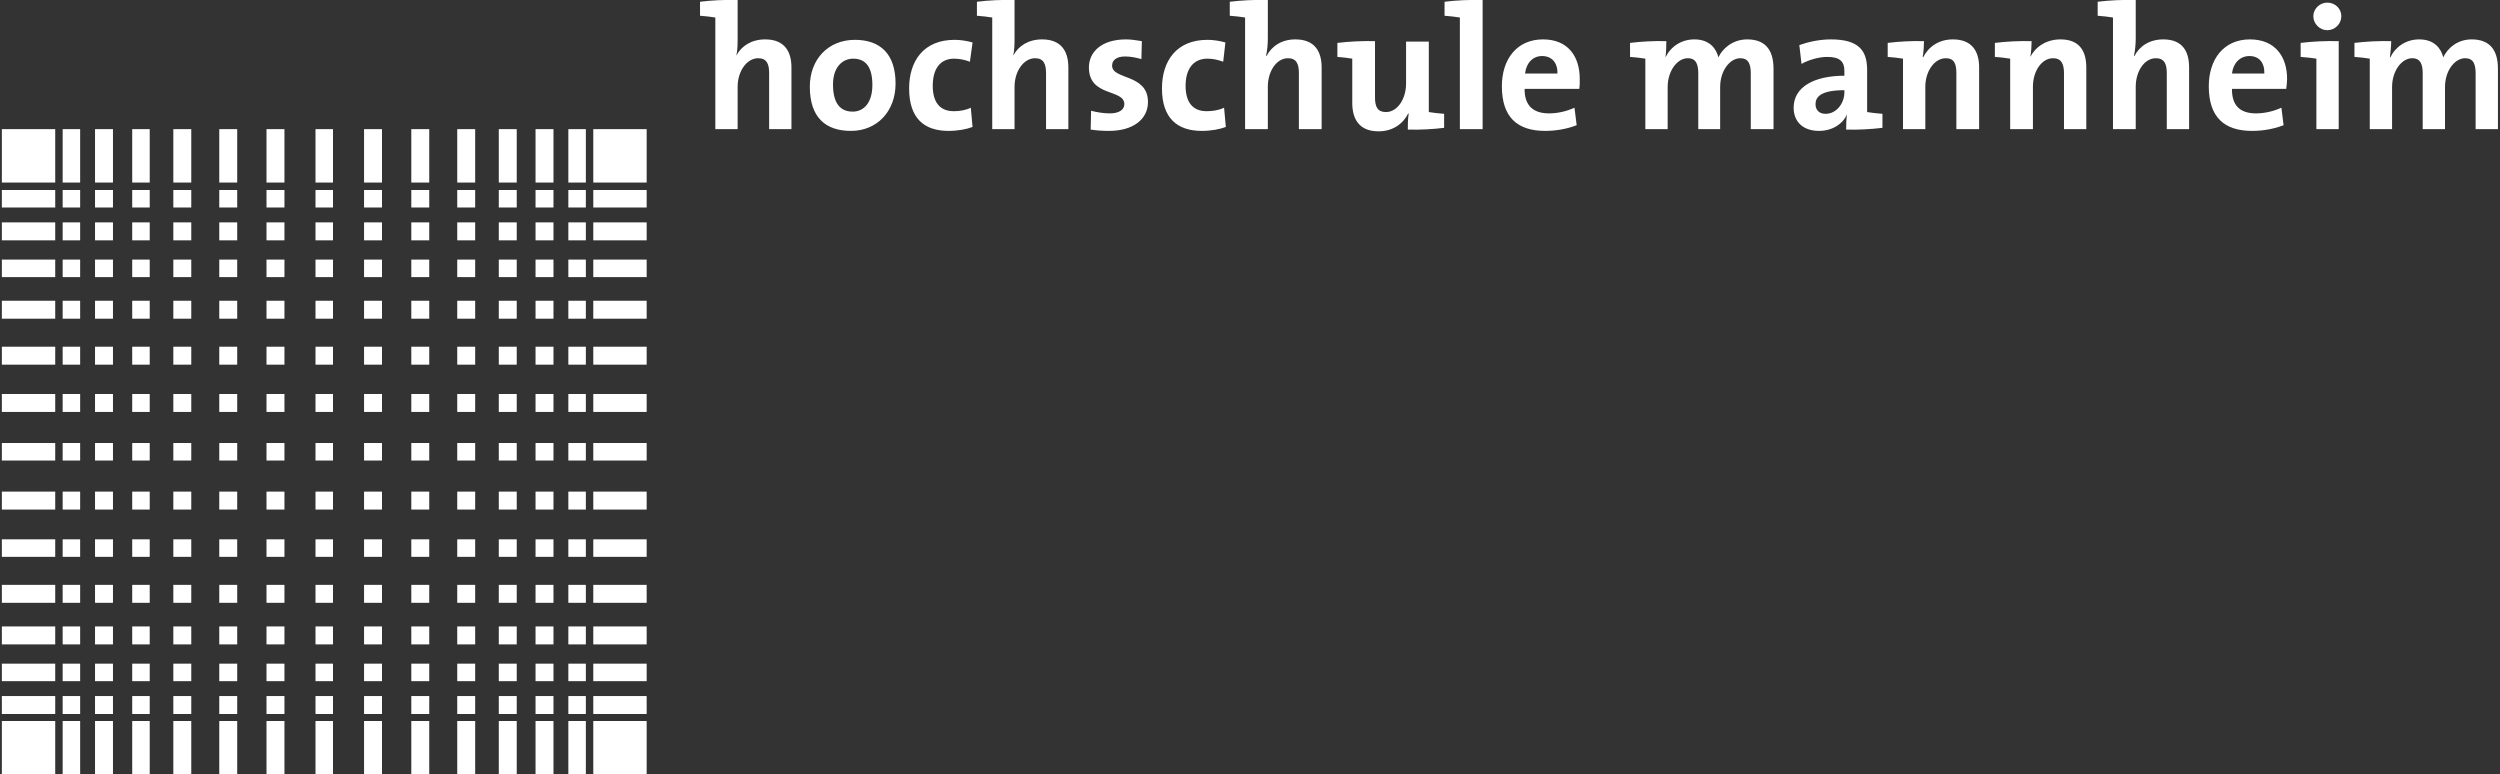 <svg width="439" height="136" viewBox="0 0 439 136" fill="none" xmlns="http://www.w3.org/2000/svg">
<rect x="0" y="0" width="439" height="136" fill="#333333" stroke="none"/>
<g clip-path="url(#clip0_513_2)">
<path d="M0.325 22.677V32.056H9.697V22.677H0.325ZM11.003 22.677V32.056H14.075V22.677H11.003ZM16.687 22.677V32.056H19.837V22.677H16.687ZM23.217 22.677V32.056H26.289V22.677H23.217ZM30.437 22.677V32.056H33.587V22.677H30.437ZM38.503 22.677V32.056H41.653V22.677H38.503ZM46.799 22.677V32.056H49.949V22.677H46.799ZM55.403 22.677V32.056H58.475V22.677H55.403ZM63.929 22.677V32.056H67.079V22.677H63.929ZM72.225 22.677V32.056H75.375V22.677H72.225ZM80.291 22.677V32.056H83.44V22.677H80.291ZM87.588 22.677V32.056H90.738V22.677H87.588ZM94.041 22.677V32.056H97.191V22.677H94.041ZM99.802 22.677V32.056H102.875V22.677H99.802ZM104.181 22.677V32.056H113.552V22.677H104.181ZM0.325 33.362V36.437H9.697V33.362H0.325ZM11.003 33.362V36.437H14.075V33.362H11.003ZM16.687 33.362V36.437H19.837V33.362H16.687ZM23.217 33.362V36.437H26.289V33.362H23.217ZM30.437 33.362V36.437H33.587V33.362H30.437ZM38.503 33.362V36.437H41.653V33.362H38.503ZM46.799 33.362V36.437H49.949V33.362H46.799ZM55.403 33.362V36.437H58.475V33.362H55.403ZM63.929 33.362V36.437H67.079V33.362H63.929ZM72.225 33.362V36.437H75.375V33.362H72.225ZM80.291 33.362V36.437H83.44V33.362H80.291ZM87.588 33.362V36.437H90.738V33.362H87.588ZM94.041 33.362V36.437H97.191V33.362H94.041ZM99.802 33.362V36.437H102.875V33.362H99.802ZM104.181 33.362V36.437H113.552V33.362H104.181ZM0.325 39.051V42.203H9.697V39.051H0.325ZM11.003 39.051V42.203H14.075V39.051H11.003ZM16.687 39.051V42.203H19.837V39.051H16.687ZM23.217 39.051V42.203H26.289V39.051H23.217ZM30.437 39.051V42.203H33.587V39.051H30.437ZM38.503 39.051V42.203H41.653V39.051H38.503ZM46.799 39.051V42.203H49.949V39.051H46.799ZM55.403 39.051V42.203H58.475V39.051H55.403ZM63.929 39.051V42.203H67.079V39.051H63.929ZM72.225 39.051V42.203H75.375V39.051H72.225ZM80.291 39.051V42.203H83.44V39.051H80.291ZM87.588 39.051V42.203H90.738V39.051H87.588ZM94.041 39.051V42.203H97.191V39.051H94.041ZM99.802 39.051V42.203H102.875V39.051H99.802ZM104.181 39.051V42.203H113.552V39.051H104.181ZM0.325 45.585V48.66H9.697V45.585H0.325ZM11.003 45.585V48.66H14.075V45.585H11.003ZM16.687 45.585V48.66H19.837V45.585H16.687ZM23.217 45.585V48.66H26.289V45.585H23.217ZM30.437 45.585V48.66H33.587V45.585H30.437ZM38.503 45.585V48.66H41.653V45.585H38.503ZM46.799 45.585V48.66H49.949V45.585H46.799ZM55.403 45.585V48.66H58.475V45.585H55.403ZM63.929 45.585V48.66H67.079V45.585H63.929ZM72.225 45.585V48.66H75.375V45.585H72.225ZM80.291 45.585V48.66H83.44V45.585H80.291ZM87.588 45.585V48.66H90.738V45.585H87.588ZM94.041 45.585V48.66H97.191V45.585H94.041ZM99.802 45.585V48.66H102.875V45.585H99.802ZM104.181 45.585V48.66H113.552V45.585H104.181ZM0.325 52.811V55.963H9.697V52.811H0.325ZM11.003 52.811V55.963H14.075V52.811H11.003ZM16.687 52.811V55.963H19.837V52.811H16.687ZM23.217 52.811V55.963H26.289V52.811H23.217ZM30.437 52.811V55.963H33.587V52.811H30.437ZM38.503 52.811V55.963H41.653V52.811H38.503ZM46.799 52.811V55.963H49.949V52.811H46.799ZM55.403 52.811V55.963H58.475V52.811H55.403ZM63.929 52.811V55.963H67.079V52.811H63.929ZM72.225 52.811V55.963H75.375V52.811H72.225ZM80.291 52.811V55.963H83.44V52.811H80.291ZM87.588 52.811V55.963H90.738V52.811H87.588ZM94.041 52.811V55.963H97.191V52.811H94.041ZM99.802 52.811V55.963H102.875V52.811H99.802ZM104.181 52.811V55.963H113.552V52.811H104.181ZM0.325 60.883V64.034H9.697V60.883H0.325ZM11.003 60.883V64.034H14.075V60.883H11.003ZM16.687 60.883V64.034H19.837V60.883H16.687ZM23.217 60.883V64.034H26.289V60.883H23.217ZM30.437 60.883V64.034H33.587V60.883H30.437ZM38.503 60.883V64.034H41.653V60.883H38.503ZM46.799 60.883V64.034H49.949V60.883H46.799ZM55.403 60.883V64.034H58.475V60.883H55.403ZM63.929 60.883V64.034H67.079V60.883H63.929ZM72.225 60.883V64.034H75.375V60.883H72.225ZM80.291 60.883V64.034H83.44V60.883H80.291ZM87.588 60.883V64.034H90.738V60.883H87.588ZM94.041 60.883V64.034H97.191V60.883H94.041ZM99.802 60.883V64.034H102.875V60.883H99.802ZM104.181 60.883V64.034H113.552V60.883H104.181ZM0.325 69.185V72.336H9.697V69.185H0.325ZM11.003 69.185V72.336H14.075V69.185H11.003ZM16.687 69.185V72.336H19.837V69.185H16.687ZM23.217 69.185V72.336H26.289V69.185H23.217ZM30.437 69.185V72.336H33.587V69.185H30.437ZM38.503 69.185V72.336H41.653V69.185H38.503ZM46.799 69.185V72.336H49.949V69.185H46.799ZM55.403 69.185V72.336H58.475V69.185H55.403ZM63.929 69.185V72.336H67.079V69.185H63.929ZM72.225 69.185V72.336H75.375V69.185H72.225ZM80.291 69.185V72.336H83.44V69.185H80.291ZM87.588 69.185V72.336H90.738V69.185H87.588ZM94.041 69.185V72.336H97.191V69.185H94.041ZM99.802 69.185V72.336H102.875V69.185H99.802ZM104.181 69.185V72.336H113.552V69.185H104.181ZM0.325 77.794V80.869H9.697V77.794H0.325ZM11.003 77.794V80.869H14.075V77.794H11.003ZM16.687 77.794V80.869H19.837V77.794H16.687ZM23.217 77.794V80.869H26.289V77.794H23.217ZM30.437 77.794V80.869H33.587V77.794H30.437ZM38.503 77.794V80.869H41.653V77.794H38.503ZM46.799 77.794V80.869H49.949V77.794H46.799ZM55.403 77.794V80.869H58.475V77.794H55.403ZM63.929 77.794V80.869H67.079V77.794H63.929ZM72.225 77.794V80.869H75.375V77.794H72.225ZM80.291 77.794V80.869H83.44V77.794H80.291ZM87.588 77.794V80.869H90.738V77.794H87.588ZM94.041 77.794V80.869H97.191V77.794H94.041ZM99.802 77.794V80.869H102.875V77.794H99.802ZM104.181 77.794V80.869H113.552V77.794H104.181ZM0.325 86.327V89.479H9.697V86.327H0.325ZM11.003 86.327V89.479H14.075V86.327H11.003ZM16.687 86.327V89.479H19.837V86.327H16.687ZM23.217 86.327V89.479H26.289V86.327H23.217ZM30.437 86.327V89.479H33.587V86.327H30.437ZM38.503 86.327V89.479H41.653V86.327H38.503ZM46.799 86.327V89.479H49.949V86.327H46.799ZM55.403 86.327V89.479H58.475V86.327H55.403ZM63.929 86.327V89.479H67.079V86.327H63.929ZM72.225 86.327V89.479H75.375V86.327H72.225ZM80.291 86.327V89.479H83.44V86.327H80.291ZM87.588 86.327V89.479H90.738V86.327H87.588ZM94.041 86.327V89.479H97.191V86.327H94.041ZM99.802 86.327V89.479H102.875V86.327H99.802ZM104.181 86.327V89.479H113.552V86.327H104.181ZM0.325 94.706V97.781H9.697V94.706H0.325ZM11.003 94.706V97.781H14.075V94.706H11.003ZM16.687 94.706V97.781H19.837V94.706H16.687ZM23.217 94.706V97.781H26.289V94.706H23.217ZM30.437 94.706V97.781H33.587V94.706H30.437ZM38.503 94.706V97.781H41.653V94.706H38.503ZM46.799 94.706V97.781H49.949V94.706H46.799ZM55.403 94.706V97.781H58.475V94.706H55.403ZM63.929 94.706V97.781H67.079V94.706H63.929ZM72.225 94.706V97.781H75.375V94.706H72.225ZM80.291 94.706V97.781H83.44V94.706H80.291ZM87.588 94.706V97.781H90.738V94.706H87.588ZM94.041 94.706V97.781H97.191V94.706H94.041ZM99.802 94.706V97.781H102.875V94.706H99.802ZM104.181 94.706V97.781H113.552V94.706H104.181ZM0.325 102.701V105.853H9.697V102.701H0.325ZM11.003 102.701V105.853H14.075V102.701H11.003ZM16.687 102.701V105.853H19.837V102.701H16.687ZM23.217 102.701V105.853H26.289V102.701H23.217ZM30.437 102.701V105.853H33.587V102.701H30.437ZM38.503 102.701V105.853H41.653V102.701H38.503ZM46.799 102.701V105.853H49.949V102.701H46.799ZM55.403 102.701V105.853H58.475V102.701H55.403ZM63.929 102.701V105.853H67.079V102.701H63.929ZM72.225 102.701V105.853H75.375V102.701H72.225ZM80.291 102.701V105.853H83.44V102.701H80.291ZM87.588 102.701V105.853H90.738V102.701H87.588ZM94.041 102.701V105.853H97.191V102.701H94.041ZM99.802 102.701V105.853H102.875V102.701H99.802ZM104.181 102.701V105.853H113.552V102.701H104.181ZM0.325 110.004V113.155H9.697V110.004H0.325ZM11.003 110.004V113.155H14.075V110.004H11.003ZM16.687 110.004V113.155H19.837V110.004H16.687ZM23.217 110.004V113.155H26.289V110.004H23.217ZM30.437 110.004V113.155H33.587V110.004H30.437ZM38.503 110.004V113.155H41.653V110.004H38.503ZM46.799 110.004V113.155H49.949V110.004H46.799ZM55.403 110.004V113.155H58.475V110.004H55.403ZM63.929 110.004V113.155H67.079V110.004H63.929ZM72.225 110.004V113.155H75.375V110.004H72.225ZM80.291 110.004V113.155H83.44V110.004H80.291ZM87.588 110.004V113.155H90.738V110.004H87.588ZM94.041 110.004V113.155H97.191V110.004H94.041ZM99.802 110.004V113.155H102.875V110.004H99.802ZM104.181 110.004V113.155H113.552V110.004H104.181ZM0.325 116.538V119.613H9.697V116.538H0.325ZM11.003 116.538V119.613H14.075V116.538H11.003ZM16.687 116.538V119.613H19.837V116.538H16.687ZM23.217 116.538V119.613H26.289V116.538H23.217ZM30.437 116.538V119.613H33.587V116.538H30.437ZM38.503 116.538V119.613H41.653V116.538H38.503ZM46.799 116.538V119.613H49.949V116.538H46.799ZM55.403 116.538V119.613H58.475V116.538H55.403ZM63.929 116.538V119.613H67.079V116.538H63.929ZM72.225 116.538V119.613H75.375V116.538H72.225ZM80.291 116.538V119.613H83.44V116.538H80.291ZM87.588 116.538V119.613H90.738V116.538H87.588ZM94.041 116.538V119.613H97.191V116.538H94.041ZM99.802 116.538V119.613H102.875V116.538H99.802ZM104.181 116.538V119.613H113.552V116.538H104.181ZM0.325 122.226V125.378H9.697V122.226H0.325ZM11.003 122.226V125.378H14.075V122.226H11.003ZM16.687 122.226V125.378H19.837V122.226H16.687ZM23.217 122.226V125.378H26.289V122.226H23.217ZM30.437 122.226V125.378H33.587V122.226H30.437ZM38.503 122.226V125.378H41.653V122.226H38.503ZM46.799 122.226V125.378H49.949V122.226H46.799ZM55.403 122.226V125.378H58.475V122.226H55.403ZM63.929 122.226V125.378H67.079V122.226H63.929ZM72.225 122.226V125.378H75.375V122.226H72.225ZM80.291 122.226V125.378H83.44V122.226H80.291ZM87.588 122.226V125.378H90.738V122.226H87.588ZM94.041 122.226V125.378H97.191V122.226H94.041ZM99.802 122.226V125.378H102.875V122.226H99.802ZM104.181 122.226V125.378H113.552V122.226H104.181ZM0.325 126.608V135.986H9.697V126.608H0.325ZM11.003 126.608V135.986H14.075V126.608H11.003ZM16.687 126.608V135.986H19.837V126.608H16.687ZM23.217 126.608V135.986H26.289V126.608H23.217ZM30.437 126.608V135.986H33.587V126.608H30.437ZM38.503 126.608V135.986H41.653V126.608H38.503ZM46.799 126.608V135.986H49.949V126.608H46.799ZM55.403 126.608V135.986H58.475V126.608H55.403ZM63.929 126.608V135.986H67.079V126.608H63.929ZM72.225 126.608V135.986H75.375V126.608H72.225ZM80.291 126.608V135.986H83.44V126.608H80.291ZM87.588 126.608V135.986H90.738V126.608H87.588ZM94.041 126.608V135.986H97.191V126.608H94.041ZM99.802 126.608V135.986H102.875V126.608H99.802ZM104.181 126.608V135.986H113.552V126.608H104.181Z" fill="white"/>
<path d="M129.53 3.01211e-05C127.238 -0.061 124.906 0.058 122.924 0.308V2.767C123.821 2.829 124.869 2.952 125.612 3.075V22.677H129.53V15.221C129.53 12.521 131.125 10.224 133.14 10.224C134.628 10.224 135.061 11.226 135.061 12.838V22.677H138.978V11.838C138.978 9.142 137.838 6.918 134.369 6.918C131.977 6.918 130.208 8.056 129.3 9.763C129.518 8.862 129.53 7.616 129.53 6.688V3.01211e-05ZM178.155 3.01211e-05C175.862 -0.061 173.53 0.058 171.548 0.308V2.767C172.446 2.829 173.493 2.952 174.237 3.075V22.677H178.155V15.221C178.155 12.521 179.752 10.224 181.765 10.224C183.252 10.224 183.685 11.226 183.685 12.838V22.677H187.603V11.838C187.603 9.142 186.463 6.918 182.994 6.918C180.601 6.918 178.83 8.056 177.924 9.763C178.139 8.862 178.155 7.616 178.155 6.688V3.01211e-05ZM222.631 3.01211e-05C220.339 -0.061 217.933 0.058 215.948 0.308V2.767C216.848 2.829 217.893 2.952 218.637 3.075V22.677H222.631V15.221C222.631 12.521 224.149 10.224 226.165 10.224C227.652 10.224 228.085 11.226 228.085 12.838V22.677H232.079V11.838C232.079 9.142 230.943 6.918 227.47 6.918C225.052 6.918 223.301 8.102 222.401 9.84L222.324 9.763C222.542 8.862 222.631 7.616 222.631 6.688V3.01211e-05ZM260.348 3.01211e-05C258.052 -0.061 255.65 0.058 253.665 0.308V2.767C254.565 2.829 255.607 2.952 256.353 3.075V22.677H260.348V3.01211e-05ZM375.034 3.01211e-05C372.739 -0.061 370.336 0.058 368.351 0.308V2.767C369.251 2.829 370.293 2.952 371.04 3.075V22.677H375.034V15.221C375.034 12.521 376.552 10.224 378.568 10.224C380.055 10.224 380.488 11.226 380.488 12.838V22.677H384.406V11.838C384.406 9.142 383.345 6.918 379.873 6.918C377.455 6.918 375.701 8.102 374.804 9.84L374.727 9.763C374.945 8.862 375.034 7.616 375.034 6.688V3.01211e-05ZM408.679 0.461C407.346 0.461 406.221 1.544 406.221 2.844C406.221 4.179 407.346 5.304 408.679 5.304C410.041 5.304 411.138 4.179 411.138 2.844C411.138 1.513 410.041 0.461 408.679 0.461ZM197.743 6.918C193.404 6.918 191.213 9.142 191.213 11.838C191.213 17.081 197.435 15.565 197.435 18.296C197.435 19.319 196.418 19.91 194.9 19.91C193.724 19.91 192.556 19.698 191.597 19.449L191.521 22.754C192.513 22.908 193.631 22.985 194.747 22.985C198.962 22.985 201.583 20.952 201.583 17.911C201.583 12.918 195.285 14.043 195.285 11.531C195.285 10.571 196.04 9.916 197.589 9.916C198.551 9.916 199.565 10.129 200.431 10.378L200.508 7.226C199.577 7.072 198.64 6.918 197.743 6.918ZM270.948 6.918C266.33 6.918 263.728 10.43 263.728 15.144C263.728 20.571 266.438 22.985 271.332 22.985C273.256 22.985 275.219 22.634 276.863 21.985L276.479 18.91C275.146 19.532 273.542 19.91 272.024 19.91C269.172 19.91 267.691 18.489 267.722 15.605H277.324C277.416 14.953 277.401 14.363 277.401 13.837C277.401 10.021 275.444 6.918 270.948 6.918ZM297.527 6.918C295.234 6.918 293.385 8.179 292.457 10.07C292.58 9.172 292.61 7.97 292.61 7.226C290.567 7.164 288.186 7.287 286.235 7.533V9.993C287.132 10.055 288.18 10.178 288.923 10.301V22.677H292.841V15.297C292.841 12.413 294.546 10.224 296.374 10.224C297.892 10.224 298.218 11.396 298.218 12.915V22.677H302.059V15.297C302.059 12.287 303.856 10.224 305.592 10.224C307.049 10.224 307.436 11.273 307.436 12.915V22.677H311.43V12.069C311.43 8.564 309.796 6.918 306.821 6.918C304.219 6.918 302.464 8.551 301.752 10.07C301.38 8.582 300.255 6.918 297.527 6.918ZM321.493 6.918C319.508 6.918 317.514 7.361 315.962 7.918L316.347 11.223C317.649 10.476 319.484 9.993 320.879 9.993C323.109 9.993 323.875 10.839 323.875 12.453V13.299C318.639 13.299 314.964 15.221 314.964 18.91C314.964 21.392 316.629 22.985 319.419 22.985C321.711 22.985 323.589 21.801 324.335 20.064C324.209 20.869 324.182 21.853 324.182 22.754C326.197 22.816 328.603 22.693 330.558 22.447V19.987C329.66 19.925 328.61 19.802 327.869 19.679V12.3C327.869 8.92 326.452 6.918 321.493 6.918ZM342.925 6.918C340.415 6.918 338.629 8.241 337.701 10.07L337.625 9.993C337.778 9.188 337.855 7.97 337.855 7.226C335.778 7.164 333.434 7.287 331.479 7.533V9.993C332.38 10.055 333.424 10.178 334.168 10.301V22.677H338.086V15.221C338.086 12.521 339.68 10.224 341.696 10.224C343.152 10.224 343.539 11.226 343.539 12.838V22.677H347.534V11.838C347.534 9.142 346.397 6.918 342.925 6.918ZM361.822 6.918C359.337 6.918 357.46 8.194 356.521 9.993C356.678 9.188 356.752 7.97 356.752 7.226C354.675 7.164 352.25 7.287 350.299 7.533V9.993C351.196 10.055 352.244 10.178 352.988 10.301V22.677H356.982V15.221C356.982 12.521 358.503 10.224 360.516 10.224C361.972 10.224 362.436 11.226 362.436 12.838V22.677H366.354V11.838C366.354 9.142 365.291 6.918 361.822 6.918ZM395.083 6.918C390.468 6.918 387.862 10.43 387.862 15.144C387.862 20.571 390.569 22.985 395.467 22.985C397.387 22.985 399.354 22.634 400.998 21.985L400.614 18.91C399.28 19.532 397.679 19.91 396.158 19.91C393.307 19.91 391.9 18.489 391.934 15.605H401.459C401.548 14.953 401.612 14.363 401.612 13.837C401.612 10.021 399.578 6.918 395.083 6.918ZM424.811 6.918C422.519 6.918 420.672 8.179 419.741 10.07H419.664C419.79 9.172 419.895 7.97 419.895 7.226C417.851 7.164 415.393 7.287 413.442 7.533V9.993C414.342 10.055 415.384 10.178 416.131 10.301V22.677H420.048V15.297C420.048 12.413 421.757 10.224 423.582 10.224C425.103 10.224 425.425 11.396 425.425 12.915V22.677H429.343V15.297C429.343 12.287 431.14 10.224 432.876 10.224C434.333 10.224 434.72 11.273 434.72 12.915V22.677H438.638V12.069C438.638 8.564 437.006 6.918 434.029 6.918C431.426 6.918 429.752 8.551 429.036 10.07C428.664 8.582 427.539 6.918 424.811 6.918ZM150.117 6.995C145.437 6.995 142.205 10.412 142.205 15.221C142.205 20.709 145.056 22.985 149.425 22.985C154.044 22.985 157.261 19.522 157.261 14.682C157.261 9.378 154.486 6.995 150.117 6.995ZM167.631 6.995C162.177 6.995 159.642 10.722 159.642 15.528C159.642 20.771 162.278 22.985 166.555 22.985C168.199 22.985 169.726 22.696 170.78 22.293L170.473 18.91C169.637 19.344 168.528 19.526 167.477 19.526C164.841 19.526 163.79 17.705 163.79 15.067C163.79 12.152 165.044 10.301 167.554 10.301C168.546 10.301 169.48 10.528 170.319 10.839L170.78 7.457C169.788 7.177 168.685 6.995 167.631 6.995ZM212.03 6.995C206.576 6.995 204.042 10.722 204.042 15.528C204.042 20.771 206.755 22.985 211.032 22.985C212.673 22.985 214.203 22.696 215.257 22.293L214.949 18.91C214.114 19.344 212.931 19.526 211.877 19.526C209.244 19.526 208.19 17.705 208.19 15.067C208.19 12.152 209.52 10.301 212.03 10.301C213.023 10.301 213.96 10.528 214.796 10.839L215.18 7.457C214.187 7.177 213.084 6.995 212.03 6.995ZM241.451 7.226C239.312 7.164 236.888 7.287 234.845 7.533V9.993C235.742 10.055 236.713 10.178 237.457 10.301V18.065C237.457 20.762 238.563 23.062 242.065 23.062C244.576 23.062 246.389 21.739 247.289 19.91L247.366 19.987C247.209 20.854 247.212 22.041 247.212 22.754C249.259 22.816 251.634 22.693 253.588 22.447V19.987C252.688 19.925 251.643 19.802 250.899 19.679V7.303H246.905V14.682C246.905 17.382 245.387 19.679 243.371 19.679C241.915 19.679 241.451 18.754 241.451 17.142V7.226ZM410.677 7.226C408.384 7.164 405.945 7.287 403.994 7.533V9.993C404.891 10.055 406.015 10.178 406.759 10.301V22.677H410.677V7.226ZM270.795 9.84C272.469 9.84 273.545 10.993 273.483 12.915H267.799C268.017 11.054 269.151 9.84 270.795 9.84ZM395.006 9.84C396.681 9.84 397.679 10.993 397.618 12.915H391.934C392.149 11.054 393.362 9.84 395.006 9.84ZM149.809 10.301C152.135 10.301 153.189 11.934 153.189 14.913C153.189 18.043 151.687 19.602 149.733 19.602C147.44 19.602 146.276 17.997 146.276 14.836C146.276 11.672 148.043 10.301 149.809 10.301ZM323.875 15.836V16.22C323.875 18.083 322.526 19.987 320.571 19.987C319.425 19.987 318.805 19.289 318.805 18.296C318.805 17.056 319.693 15.836 323.875 15.836Z" fill="white"/>
</g>
<defs>
<clipPath id="clip0_513_2">
<rect width="439" height="136" fill="white"/>
</clipPath>
</defs>
</svg>
